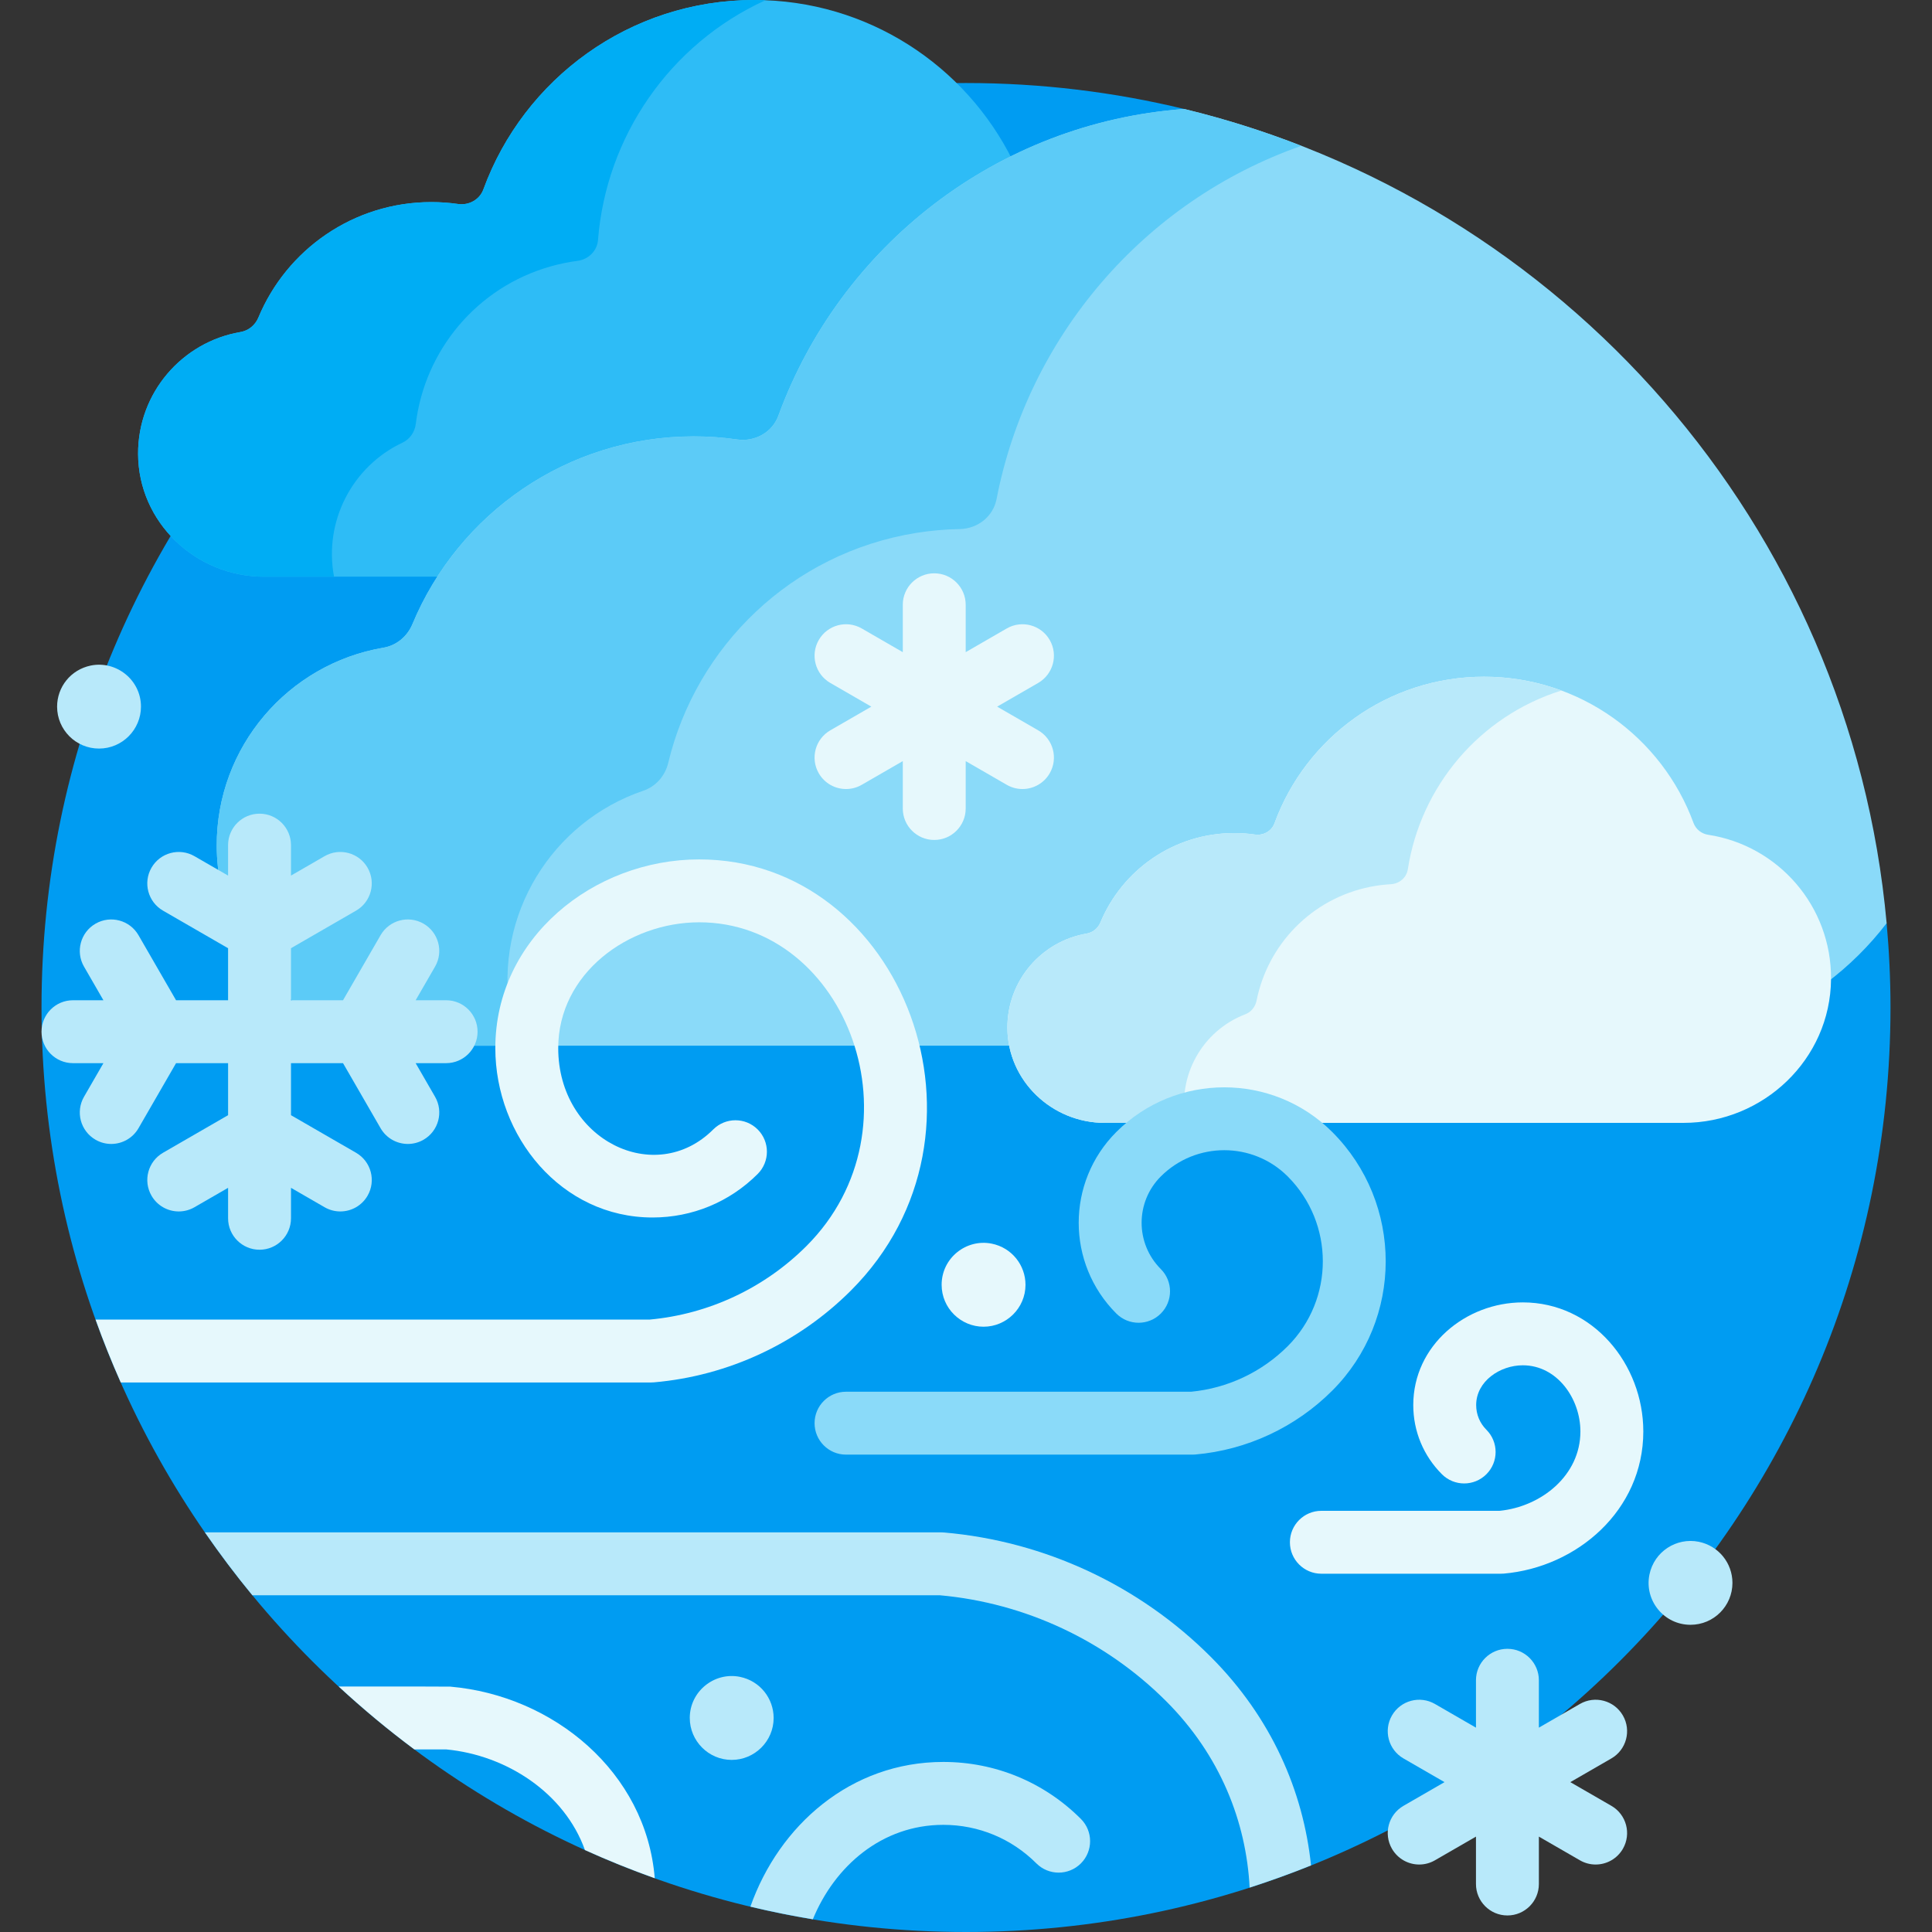 <svg id="Layer_1" enable-background="new 0 0 512 512" height="512" viewBox="0 0 512 512" width="512" xmlns="http://www.w3.org/2000/svg"><rect x="0" y="0" width="512" height="512" fill="#333333" stroke="none"/><g><path d="m313.824 28.882c-18.543-4.487-37.902-6.882-57.824-6.882-135.31 0-245 109.69-245 245s109.69 245 245 245 245-109.69 245-245c0-7.533-.359-14.981-1.024-22.341z" fill="#009cf2"/><path d="m117.36 152.829c14.5-22.2 39.282-35.924 66.493-35.924 3.789 0 7.602.272 11.334.807 5.327.762 10.488-2.229 12.274-7.115 8.573-23.455 23.901-43.54 44.327-58.082 5.305-3.777 10.854-7.096 16.6-9.954-12.484-25.218-38.471-42.561-68.515-42.561-32.984 0-61.069 20.906-71.77 50.185-.999 2.733-3.829 4.287-6.71 3.874-2.312-.331-4.674-.504-7.078-.504-20.663 0-38.366 12.631-45.836 30.59-.834 2.004-2.592 3.478-4.732 3.841-15.461 2.624-27.223 16.109-27.152 32.333.079 18.092 15.256 32.509 33.348 32.509h47.417z" fill="#2ebcf6"/><path d="m106.663 117.308c1.964-.925 3.261-2.818 3.524-4.972 2.365-19.306 16.019-36.233 35.92-41.79 2.315-.646 4.637-1.116 6.953-1.418 2.885-.377 5.193-2.635 5.42-5.536 2.133-27.251 18.873-51.894 44.381-63.531-.991-.039-1.987-.061-2.989-.061-32.984 0-61.069 20.906-71.77 50.185-.999 2.733-3.829 4.287-6.709 3.874-2.312-.331-4.675-.504-7.078-.504-20.663 0-38.366 12.631-45.835 30.59-.834 2.004-2.592 3.478-4.732 3.841-15.46 2.624-27.223 16.109-27.152 32.333.079 18.092 15.256 32.509 33.348 32.509h18.575c-2.758-14.661 4.843-29.252 18.144-35.52z" fill="#00adf4"/><path d="m313.824 28.882c-49.627 3.632-91.142 36.405-107.545 81.283-1.625 4.445-6.229 6.973-10.914 6.301-3.76-.539-7.604-.82-11.513-.82-33.61 0-62.406 20.546-74.556 49.757-1.356 3.26-4.216 5.658-7.697 6.249-25.148 4.268-44.282 26.202-44.166 52.592.129 29.429 24.815 52.879 54.244 52.879h157.043c-.319-1.521-.491-3.094-.499-4.704-.052-11.801 8.342-21.797 19.959-23.768 2.063-.35 3.787-1.745 4.612-3.729 5.784-13.906 19.248-22.891 34.299-22.891 1.769 0 3.552.127 5.297.377 2.841.407 5.595-1.196 6.551-3.811 8.307-22.729 30.147-38 54.344-38 24.172 0 46.007 15.24 54.333 37.922.768 2.094 2.642 3.608 4.889 3.952 18.109 2.769 31.642 18.693 31.479 37.04-.003.339-.023.675-.035 1.012 6.047-4.535 11.448-9.877 16.027-15.865-9.528-105.373-85.763-191.483-186.152-215.776z" fill="#8adaf9"/><g><path d="m135.201 268.475c-4.295-26.039 11.123-50.727 35.279-58.923 3.344-1.135 5.788-3.955 6.61-7.389 7.37-30.767 32.548-55.614 65.734-60.937 3.86-.619 7.699-.951 11.498-1.014 4.732-.079 8.877-3.304 9.778-7.95 8.285-42.763 38.774-78.887 80.784-93.613-10.049-3.914-20.417-7.192-31.06-9.767-49.627 3.632-91.142 36.405-107.544 81.283-1.625 4.445-6.229 6.973-10.914 6.301-3.76-.539-7.604-.82-11.513-.82-33.61 0-62.406 20.546-74.556 49.757-1.357 3.26-4.216 5.658-7.697 6.249-25.148 4.268-44.282 26.202-44.166 52.592.129 29.429 24.815 52.879 54.244 52.879h25.735c-.964-2.771-1.718-5.654-2.212-8.648z" fill="#5ccbf7"/></g><path d="m450.18 408.583c-5.848-1.177-11.814 2.543-13.069 8.724-1.375 6.88 3.897 13.28 10.891 13.28 6.188 0 11.113-5.019 11.113-11.102 0-5.238-3.657-9.826-8.935-10.902z" fill="#b8e9fa"/><path d="m262.822 329.58c-6.742-1.357-13.28 3.795-13.28 10.902 0 6.207 5.074 11.113 11.113 11.113 6.071 0 11.113-4.955 11.113-11.113.001-5.117-3.556-9.809-8.946-10.902z" fill="#e6f8fc"/><g fill="#b8e9fa"><path d="m24.067 176.374c-5.367 1.107-8.935 5.728-8.935 10.891 0 6.123 4.964 11.113 11.113 11.113 6.18 0 11.113-5.049 11.113-11.113 0-7.079-6.529-12.256-13.291-10.891z"/><path d="m196.077 444.379c-6.758-1.364-13.28 3.842-13.28 10.902 0 6.073 4.959 11.113 11.113 11.113 6.066 0 11.113-4.943 11.113-11.113 0-5.186-3.611-9.819-8.946-10.902z"/><path d="m430.081 454.618c-2.302-3.987-7.4-5.352-11.386-3.051l-10.878 6.281v-12.56c0-4.603-3.732-8.335-8.335-8.335s-8.335 3.732-8.335 8.335v12.56l-10.877-6.28c-3.987-2.301-9.084-.936-11.385 3.051-2.302 3.987-.936 9.084 3.051 11.386l10.878 6.28-10.878 6.28c-3.987 2.302-5.353 7.399-3.051 11.386 1.544 2.674 4.345 4.169 7.226 4.169 1.414 0 2.847-.36 4.16-1.118l10.877-6.28v12.56c0 4.603 3.732 8.335 8.335 8.335s8.335-3.732 8.335-8.335v-12.56l10.878 6.28c1.313.758 2.746 1.118 4.16 1.118 2.88 0 5.682-1.495 7.226-4.169 2.302-3.986.936-9.084-3.051-11.386l-10.878-6.28 10.878-6.28c3.986-2.303 5.352-7.401 3.05-11.387z"/></g><path d="m278.183 169.6c-2.301-3.987-7.4-5.352-11.386-3.051l-10.878 6.281v-12.56c0-4.603-3.732-8.335-8.335-8.335s-8.335 3.732-8.335 8.335v12.56l-10.877-6.28c-3.987-2.302-9.084-.935-11.386 3.051-2.302 3.987-.936 9.084 3.051 11.386l10.877 6.28-10.877 6.28c-3.987 2.302-5.353 7.399-3.051 11.386 1.544 2.674 4.345 4.169 7.226 4.169 1.414 0 2.847-.36 4.16-1.118l10.877-6.281v12.56c0 4.603 3.732 8.335 8.335 8.335s8.335-3.732 8.335-8.335v-12.56l10.878 6.281c1.313.757 2.746 1.118 4.16 1.118 2.88 0 5.682-1.495 7.226-4.169 2.302-3.986.936-9.084-3.051-11.386l-10.877-6.28 10.877-6.28c3.987-2.303 5.353-7.4 3.051-11.387z" fill="#e6f8fc"/><path d="m452.695 221.228c-1.779-.272-3.278-1.452-3.898-3.142-8.3-22.613-30.023-38.747-55.514-38.747-25.518 0-47.246 16.174-55.525 38.826-.773 2.114-2.963 3.317-5.191 2.997-1.788-.257-3.616-.39-5.476-.39-15.986 0-29.682 9.772-35.461 23.666-.645 1.551-2.005 2.691-3.661 2.972-11.961 2.03-21.061 12.462-21.006 25.014.062 13.997 11.803 25.151 25.8 25.151h153.376c21.189 0 38.915-16.864 39.103-38.052.173-19.374-14.006-35.459-32.547-38.295z" fill="#e6f8fc"/><g><path d="m314.299 297.45c-2.514-12.298 4.366-24.312 15.697-28.646 1.569-.6 2.679-1.985 3.008-3.632 2.944-14.757 14.46-27.023 30.136-30.156 1.823-.364 3.642-.592 5.446-.691 2.248-.123 4.16-1.731 4.503-3.956 3.372-21.836 18.882-40.544 40.701-47.375-6.389-2.363-13.296-3.656-20.506-3.656-25.518 0-47.246 16.174-55.525 38.826-.772 2.114-2.962 3.317-5.191 2.997-1.788-.257-3.616-.39-5.476-.39-15.986 0-29.682 9.772-35.461 23.666-.645 1.551-2.005 2.691-3.661 2.972-11.961 2.03-21.061 12.462-21.006 25.014.061 13.997 11.803 25.151 25.8 25.151h21.565c-.01-.041-.021-.082-.03-.124z" fill="#b8e9fa"/></g><path d="m185.294 227.751c-28.009 0-54.029 20.867-54.029 50.008 0 23.348 17.445 44.89 41.673 44.89 10.524 0 20.418-4.099 27.859-11.54 3.255-3.255 3.255-8.532 0-11.788-3.255-3.255-8.533-3.255-11.787 0-15.367 15.367-41.075 2.787-41.075-21.563 0-19.75 18.565-33.338 37.359-33.338 39.145 0 59.746 54.471 28.427 85.79-11.134 11.134-25.863 18.045-41.508 19.486h-146.89c2.028 5.656 4.257 11.215 6.68 16.67h140.581c.24 0 .481-.011.721-.031 19.677-1.708 38.217-10.351 52.203-24.337 41.832-41.831 13.698-114.247-40.214-114.247z" fill="#e6f8fc"/><path d="m249.986 466.933c-24.55 0-43.539 16.832-51.125 38.352 5.449 1.302 10.968 2.418 16.551 3.349 5.763-14.057 18.28-25.031 34.574-25.031 9.32 0 18.083 3.63 24.673 10.22 3.255 3.255 8.532 3.255 11.787 0s3.255-8.533 0-11.788c-9.738-9.738-22.687-15.102-36.46-15.102z" fill="#b8e9fa"/><path d="m320.835 439.051c-18.922-18.921-44.002-30.614-70.62-32.924-.24-.021-.48-.031-.721-.031h-195.187c3.963 5.735 8.151 11.303 12.576 16.67h182.242c22.585 2.044 43.854 12.005 59.922 28.073 14.348 14.348 21.214 31.965 22.122 49.396 5.511-1.775 10.938-3.737 16.271-5.884-2.058-19.62-10.444-39.14-26.605-55.3z" fill="#b8e9fa"/><path d="m119.33 446.974c-.313-.027-7.889-.031-29.578-.031 6.381 5.898 13.069 11.469 20.052 16.669h8.43c16.049 1.514 31.401 11.59 36.779 26.67 6.04 2.736 12.215 5.221 18.504 7.47-2.297-28.177-26.884-48.409-54.187-50.778z" fill="#e6f8fc"/><path d="m403.563 345.147c-15.146 0-29.033 11.411-29.033 27.211 0 6.924 2.697 13.434 7.593 18.33 3.255 3.255 8.532 3.255 11.787 0s3.255-8.532 0-11.787c-1.748-1.748-2.71-4.072-2.71-6.543 0-6.302 6.304-10.541 12.363-10.541 9.085 0 15.26 8.833 15.26 17.537 0 11.668-10.382 19.928-21.404 21.029h-47.244c-4.603 0-8.335 3.732-8.335 8.335s3.732 8.335 8.335 8.335c50.559-.011 47.671.028 48.351-.031 19.364-1.681 36.967-16.742 36.967-37.668 0-17.836-13.39-34.207-31.93-34.207z" fill="#e6f8fc"/><path d="m307.629 348.104c3.255-3.255 3.255-8.532 0-11.788-6.783-6.782-6.785-17.764 0-24.547 9.273-9.273 24.359-9.273 33.632-.001 12.402 12.403 12.402 32.584 0 44.986-6.872 6.872-15.952 11.149-25.603 12.068h-91.452c-4.603 0-8.335 3.732-8.335 8.335s3.732 8.335 8.335 8.335h91.83c.24 0 .481-.01.721-.031 13.68-1.188 26.569-7.197 36.292-16.919 18.902-18.902 18.902-49.658 0-68.56-15.771-15.772-41.434-15.772-57.206 0-13.298 13.298-13.3 34.823 0 48.123 3.254 3.254 8.532 3.254 11.786-.001z" fill="#8adaf9"/><path d="m118.222 265.077h-8.071l5.143-8.908c2.302-3.986.936-9.084-3.051-11.385-3.987-2.302-9.085-.936-11.386 3.051l-9.955 17.242h-13.789v-13.789l17.242-9.955c3.987-2.301 5.353-7.399 3.051-11.386s-7.399-5.351-11.386-3.051l-8.907 5.143v-8.071c0-4.603-3.732-8.335-8.335-8.335s-8.335 3.732-8.335 8.335v8.071l-8.907-5.143c-3.987-2.301-9.084-.936-11.386 3.051s-.936 9.084 3.051 11.386l17.242 9.955v13.789h-13.789l-9.954-17.242c-2.302-3.987-7.399-5.352-11.386-3.051-3.986 2.302-5.353 7.399-3.051 11.385l5.143 8.908h-8.071c-4.603 0-8.335 3.732-8.335 8.335s3.732 8.335 8.335 8.335h8.071l-5.142 8.907c-2.302 3.987-.936 9.084 3.051 11.386 1.313.758 2.746 1.118 4.16 1.118 2.88 0 5.682-1.495 7.226-4.169l9.955-17.242h13.789v13.789l-17.242 9.955c-3.987 2.302-5.353 7.399-3.051 11.386 1.544 2.674 4.345 4.169 7.226 4.169 1.414 0 2.847-.36 4.16-1.118l8.907-5.142v8.071c0 4.603 3.732 8.335 8.335 8.335s8.335-3.732 8.335-8.335v-8.071l8.907 5.142c1.313.758 2.746 1.118 4.16 1.118 2.88 0 5.682-1.495 7.226-4.169 2.302-3.986.936-9.084-3.051-11.386l-17.242-9.955v-13.789h13.789l9.955 17.242c1.544 2.674 4.346 4.169 7.226 4.169 1.414 0 2.847-.36 4.16-1.118 3.987-2.301 5.353-7.399 3.051-11.386l-5.143-8.907h8.071c4.603 0 8.335-3.732 8.335-8.335-.002-4.603-3.733-8.335-8.337-8.335z" fill="#b8e9fa"/></g></svg>